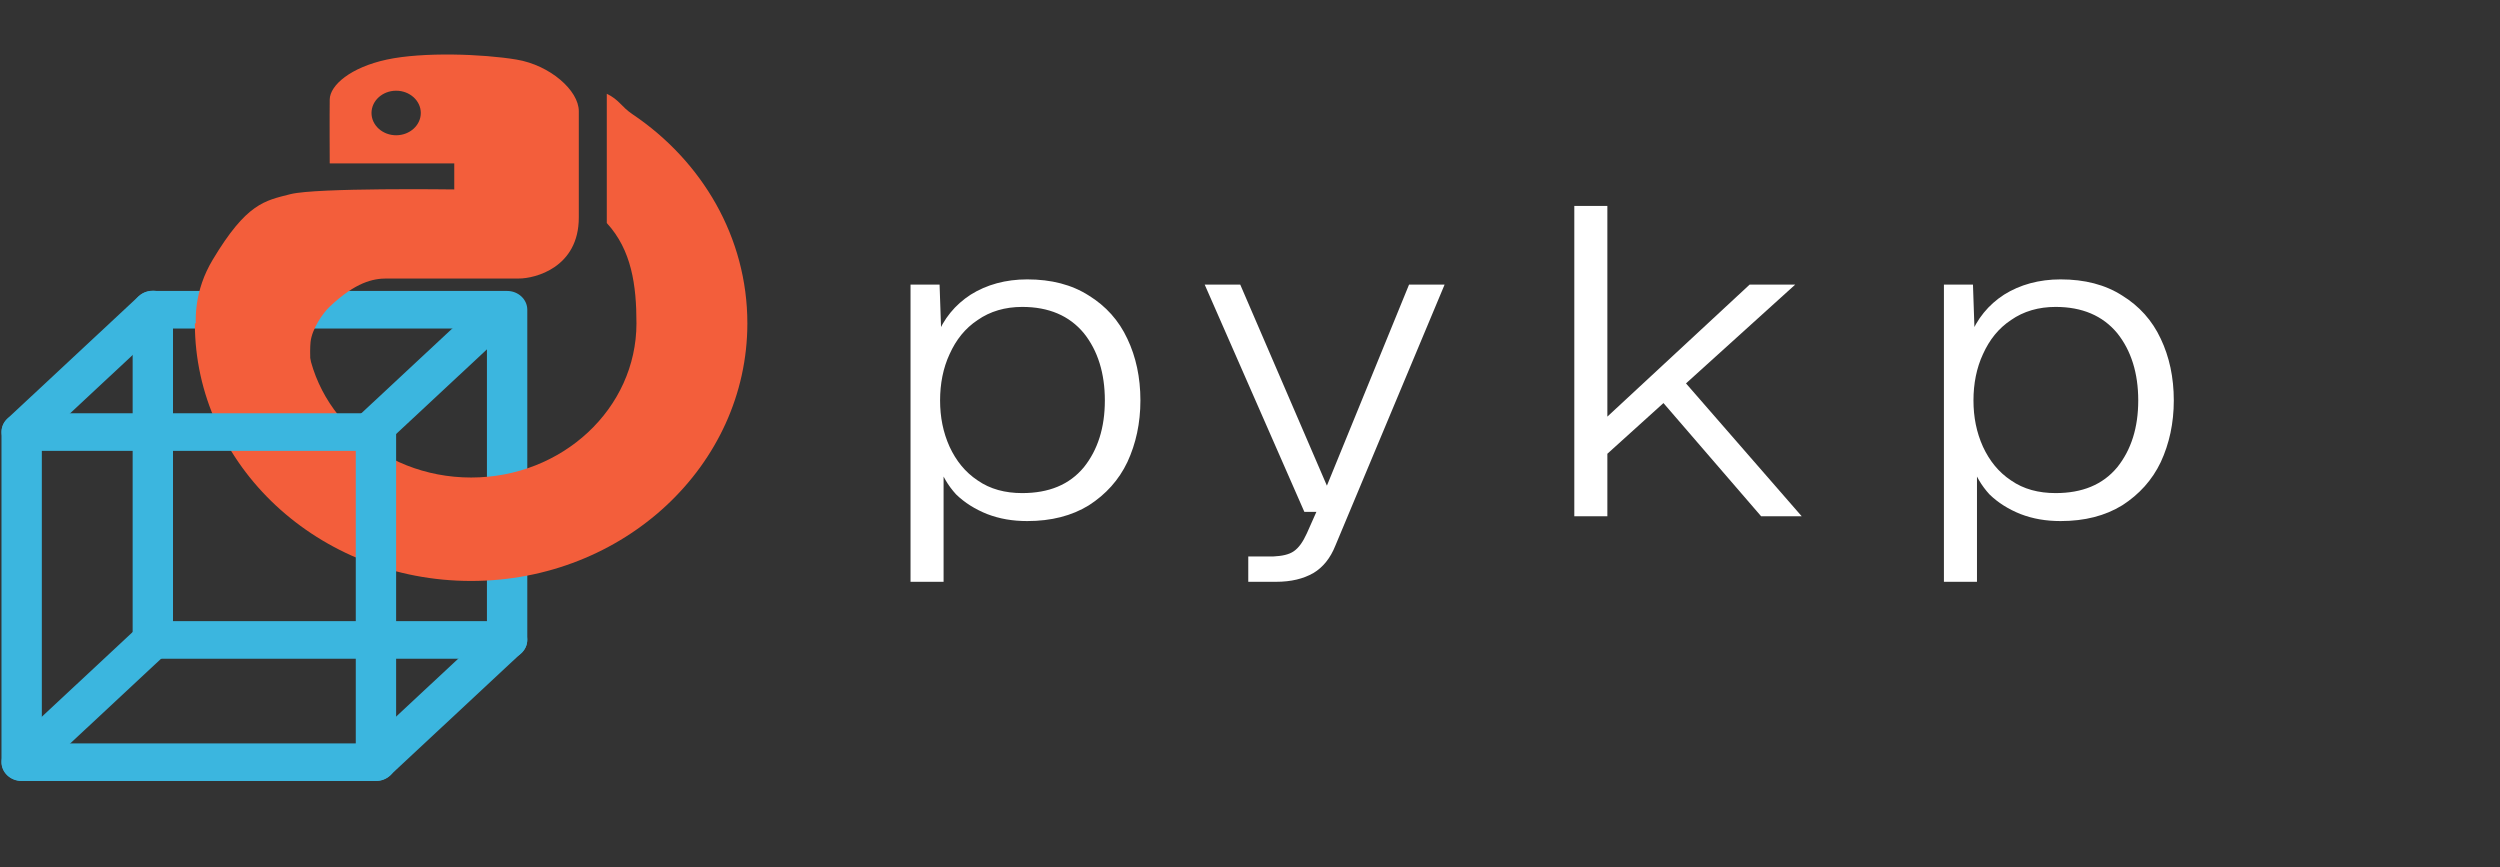 <?xml version="1.0" encoding="UTF-8" standalone="no"?>
<!DOCTYPE svg PUBLIC "-//W3C//DTD SVG 1.1//EN" "http://www.w3.org/Graphics/SVG/1.1/DTD/svg11.dtd">
<svg width="100%" height="100%" viewBox="0 0 2309 801" version="1.1" xmlns="http://www.w3.org/2000/svg" xmlns:xlink="http://www.w3.org/1999/xlink" xml:space="preserve" xmlns:serif="http://www.serif.com/" style="fill-rule:evenodd;clip-rule:evenodd;stroke-linejoin:round;stroke-miterlimit:2;">
    <rect x="0" y="0" width="2309" height="801" fill="#333333" stroke="none"/>
    <g transform="matrix(1,0,0,1,-3383.83,-1.13687e-13)">
        <g transform="matrix(1.7,0,0,0.872,-208.208,0)">
            <g transform="matrix(4.879,0,0,2.241,7968.36,938.523)">
                <g transform="matrix(0.27,0,0,1,-805.623,0)">
                    <g transform="matrix(206.553,0,0,206.553,-1103.35,-174.797)">
                        <path d="M0.086,-0.53L0.144,-0.53L0.148,-0.396L0.138,-0.411C0.152,-0.452 0.175,-0.484 0.206,-0.507C0.238,-0.53 0.276,-0.542 0.319,-0.542C0.367,-0.542 0.408,-0.53 0.442,-0.505C0.476,-0.481 0.502,-0.448 0.519,-0.406C0.536,-0.365 0.545,-0.318 0.545,-0.265C0.545,-0.213 0.536,-0.166 0.519,-0.124C0.502,-0.083 0.476,-0.05 0.442,-0.025C0.408,-0.001 0.367,0.011 0.319,0.011C0.29,0.011 0.264,0.006 0.239,-0.005C0.215,-0.016 0.194,-0.031 0.177,-0.05C0.161,-0.07 0.149,-0.093 0.142,-0.119L0.152,-0.134L0.152,0.15L0.086,0.15L0.086,-0.53ZM0.145,-0.265C0.145,-0.227 0.151,-0.192 0.164,-0.159C0.177,-0.127 0.195,-0.101 0.22,-0.082C0.245,-0.062 0.275,-0.053 0.309,-0.053C0.362,-0.053 0.403,-0.072 0.432,-0.112C0.46,-0.152 0.474,-0.203 0.474,-0.265C0.474,-0.327 0.46,-0.379 0.432,-0.419C0.403,-0.459 0.362,-0.479 0.309,-0.479C0.275,-0.479 0.245,-0.469 0.22,-0.449C0.195,-0.43 0.177,-0.404 0.164,-0.371C0.151,-0.339 0.145,-0.303 0.145,-0.265Z" style="fill:white;fill-rule:nonzero;"/>
                    </g>
                    <g transform="matrix(206.553,0,0,206.553,-969.017,-174.797)">
                        <path d="M0.094,-0.53L0.267,-0.07L0.431,-0.53L0.502,-0.53L0.284,0.067C0.274,0.096 0.259,0.117 0.24,0.13C0.22,0.143 0.196,0.15 0.165,0.15L0.11,0.15L0.11,0.092L0.16,0.092C0.177,0.091 0.191,0.088 0.201,0.08C0.211,0.072 0.219,0.059 0.227,0.039L0.246,-0.01L0.222,-0.01L0.023,-0.53L0.094,-0.53Z" style="fill:white;fill-rule:nonzero;"/>
                    </g>
                    <g transform="matrix(206.553,0,0,206.553,-829.594,-174.797)">
                        <path d="M0.152,-0.71L0.152,-0.228L0.436,-0.53L0.527,-0.53L0.309,-0.304L0.54,-0L0.459,-0L0.264,-0.259L0.152,-0.143L0.152,-0L0.086,-0L0.086,-0.71L0.152,-0.71Z" style="fill:white;fill-rule:nonzero;"/>
                    </g>
                    <g transform="matrix(206.553,0,0,206.553,-677.159,-174.797)">
                        <path d="M0.086,-0.53L0.144,-0.53L0.148,-0.396L0.138,-0.411C0.152,-0.452 0.175,-0.484 0.206,-0.507C0.238,-0.53 0.276,-0.542 0.319,-0.542C0.367,-0.542 0.408,-0.53 0.442,-0.505C0.476,-0.481 0.502,-0.448 0.519,-0.406C0.536,-0.365 0.545,-0.318 0.545,-0.265C0.545,-0.213 0.536,-0.166 0.519,-0.124C0.502,-0.083 0.476,-0.05 0.442,-0.025C0.408,-0.001 0.367,0.011 0.319,0.011C0.29,0.011 0.264,0.006 0.239,-0.005C0.215,-0.016 0.194,-0.031 0.177,-0.05C0.161,-0.07 0.149,-0.093 0.142,-0.119L0.152,-0.134L0.152,0.15L0.086,0.15L0.086,-0.53ZM0.145,-0.265C0.145,-0.227 0.151,-0.192 0.164,-0.159C0.177,-0.127 0.195,-0.101 0.22,-0.082C0.245,-0.062 0.275,-0.053 0.309,-0.053C0.362,-0.053 0.403,-0.072 0.432,-0.112C0.46,-0.152 0.474,-0.203 0.474,-0.265C0.474,-0.327 0.46,-0.379 0.432,-0.419C0.403,-0.459 0.362,-0.479 0.309,-0.479C0.275,-0.479 0.245,-0.469 0.22,-0.449C0.195,-0.43 0.177,-0.404 0.164,-0.371C0.151,-0.339 0.145,-0.303 0.145,-0.265Z" style="fill:white;fill-rule:nonzero;"/>
                    </g>
                    <g transform="matrix(206.553,0,0,206.553,-554.675,-174.797)">
                    </g>
                </g>
            </g>
        </g>
        <g transform="matrix(1.7,0,0,0.872,-208.208,0)">
            <g transform="matrix(0.147,0,0,1.147,2524.83,4.54747e-13)">
                <rect x="3233" y="0" width="3210.52" height="801" style="fill:none;"/>
            </g>
        </g>
        <g transform="matrix(1.7,0,0,0.872,-208.208,0)">
            <g transform="matrix(0.812,0,0,1.585,-1095.14,-3061.99)">
                <g transform="matrix(0.996,-6.11316e-16,-2.88056e-16,0.927,4423.63,2804.43)">
                    <path d="M-120.447,-718L-120.447,-480C-120.447,-472.515 -126.515,-466.447 -134,-466.447L-372,-466.447C-379.485,-466.447 -385.553,-472.515 -385.553,-480L-385.553,-718C-385.553,-725.485 -379.485,-731.553 -372,-731.553L-134,-731.553C-126.515,-731.553 -120.447,-725.485 -120.447,-718ZM-147.553,-704.447L-358.447,-704.447L-358.447,-493.553L-147.553,-493.553L-147.553,-704.447Z" style="fill:rgb(59,182,223);"/>
                </g>
                <g transform="matrix(1.337,0.027,0.029,1.245,4481.73,3044.06)">
                    <path d="M-365.014,-646.504C-369.041,-642.478 -375.44,-642.339 -379.295,-646.195C-383.15,-650.05 -383.012,-656.449 -378.986,-660.475L-311.884,-727.577C-307.858,-731.603 -301.459,-731.742 -297.604,-727.886C-293.748,-724.031 -293.887,-717.632 -297.913,-713.606L-365.014,-646.504Z" style="fill:rgb(59,182,223);"/>
                </g>
                <g transform="matrix(1.337,0.027,0.029,1.245,4718.68,3264.73)">
                    <path d="M-365.014,-646.504C-369.041,-642.478 -375.44,-642.339 -379.295,-646.195C-383.15,-650.05 -383.012,-656.449 -378.986,-660.475L-311.884,-727.577C-307.858,-731.603 -301.459,-731.742 -297.604,-727.886C-293.748,-724.031 -293.887,-717.632 -297.913,-713.606L-365.014,-646.504Z" style="fill:rgb(59,182,223);"/>
                </g>
                <g transform="matrix(1.337,0.027,0.029,1.245,4481.73,3264.73)">
                    <path d="M-365.014,-646.504C-369.041,-642.478 -375.44,-642.339 -379.295,-646.195C-383.15,-650.05 -383.012,-656.449 -378.986,-660.475L-311.884,-727.577C-307.858,-731.603 -301.459,-731.742 -297.604,-727.886C-293.748,-724.031 -293.887,-717.632 -297.913,-713.606L-365.014,-646.504Z" style="fill:rgb(59,182,223);"/>
                </g>
                <g transform="matrix(2.643,-1.52829e-16,2.88056e-16,2.462,1821.58,2468.22)">
                    <path d="M959.244,-192.396C962.403,-190.779 962.872,-188.928 965.73,-186.867C983.349,-174.164 994.828,-153.464 994.828,-130.104C994.828,-91.508 963.492,-60.172 924.896,-60.172C886.299,-60.172 854.963,-91.508 854.963,-130.104L883.037,-130.104C883.037,-107.002 901.793,-88.246 924.896,-88.246C947.998,-88.246 966.754,-107.002 966.754,-130.104C966.754,-140.49 965.516,-149.998 959.244,-157.318L959.244,-192.396Z" style="fill:rgb(243,94,59);"/>
                </g>
                <g transform="matrix(1.736,1.52829e-16,2.88056e-16,1.567,3003.15,1190.33)">
                    <path d="M673,542.897C673,542.897 672.905,521.682 673,515.621C673.095,509.56 681.029,501.951 695,498.621C708.971,495.291 732.042,496.228 745,498.621C757.958,501.014 769,511.825 769,520.621L769,565.981C769,587.363 752.08,591.981 746,591.981L695,591.981C689.719,591.981 683.037,593.494 673,603.981C670.25,606.854 666.082,613.61 665.604,619.181C664.872,627.732 667,651 667,651C667,651 645.114,652.984 635,645C624.886,637.016 614.092,609.479 627.887,584.005C640.986,559.814 647.916,558.815 657.887,556.005C667.857,553.195 721,554 721,554L721,542.897L673,542.897ZM698.603,511.897C693.36,511.897 689.103,516.154 689.103,521.397C689.103,526.64 693.36,530.897 698.603,530.897C703.846,530.897 708.103,526.64 708.103,521.397C708.103,516.154 703.846,511.897 698.603,511.897Z" style="fill:rgb(243,94,59);"/>
                </g>
                <g transform="matrix(0.996,-6.11316e-16,-2.88056e-16,0.927,4335.87,2886.16)">
                    <path d="M-120.447,-718L-120.447,-480C-120.447,-472.515 -126.515,-466.447 -134,-466.447L-372,-466.447C-379.485,-466.447 -385.553,-472.515 -385.553,-480L-385.553,-718C-385.553,-725.485 -379.485,-731.553 -372,-731.553L-134,-731.553C-126.515,-731.553 -120.447,-725.485 -120.447,-718ZM-147.553,-704.447L-358.447,-704.447L-358.447,-493.553L-147.553,-493.553L-147.553,-704.447Z" style="fill:rgb(59,182,223);"/>
                </g>
                <g transform="matrix(1.211,0.144,0.154,1.128,4749.43,3011.21)">
                    <path d="M-365.014,-646.504C-369.995,-641.524 -377.169,-640.61 -381.024,-644.466C-384.88,-648.321 -383.966,-655.495 -378.986,-660.475L-311.884,-727.577C-306.904,-732.557 -299.73,-733.471 -295.874,-729.615C-292.019,-725.76 -292.933,-718.586 -297.913,-713.606L-365.014,-646.504Z" style="fill:rgb(59,182,223);"/>
                </g>
            </g>
        </g>
        <g transform="matrix(1.7,0,0,0.872,-208.208,0)">
            <g transform="matrix(0.418,0,0,1.147,759.828,1.30435e-13)">
                <rect x="3233" y="0" width="3210.52" height="801" style="fill:none;"/>
            </g>
        </g>
    </g>
</svg>
